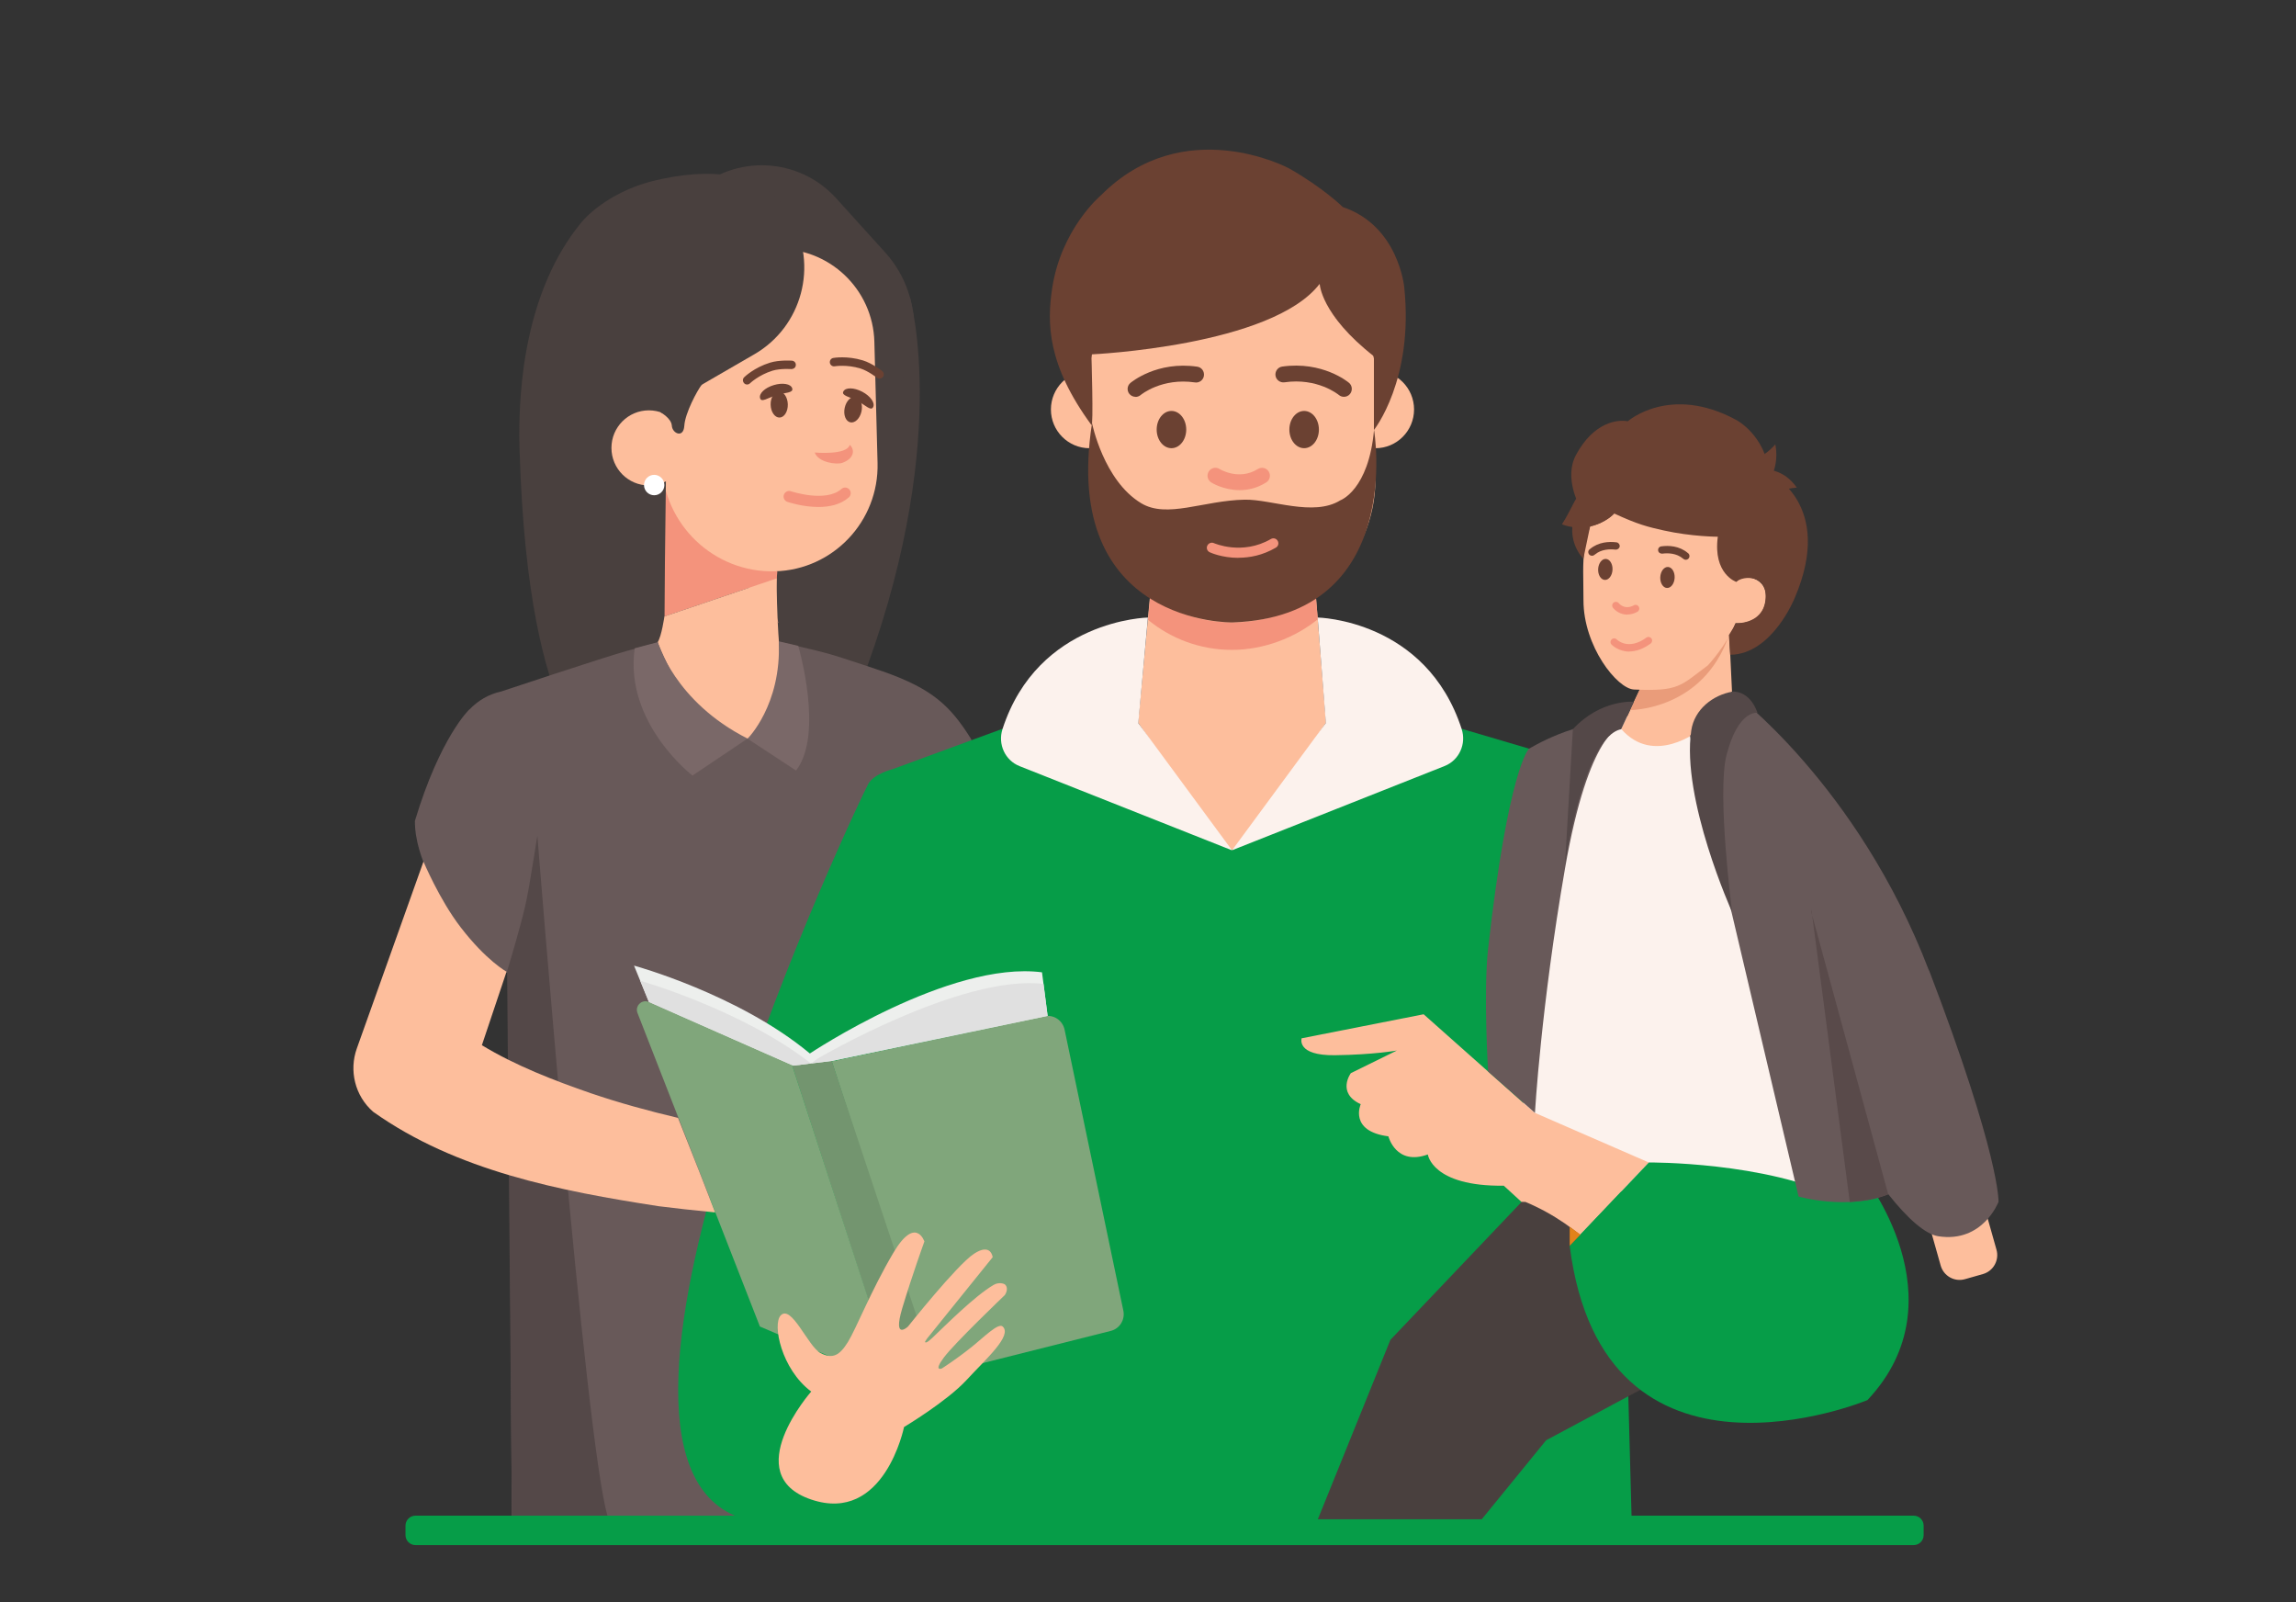 <svg width="172" height="120" viewBox="0 0 172 120" fill="none" xmlns="http://www.w3.org/2000/svg">
<rect x="0" y="0" width="172" height="120" fill="#333333" stroke="none"/>
<g clip-path="url(#clip0_13671_4189)">
<mask id="mask0_13671_4189" style="mask-type:luminance" maskUnits="userSpaceOnUse" x="0" y="0" width="172" height="120">
<path d="M172 0H0V120H172V0Z" fill="white"/>
</mask>
<g mask="url(#mask0_13671_4189)">
<path d="M55.258 46.666L58.152 50.371C60.627 52.554 63.387 54.039 64.306 51.676C71.411 33.414 68.158 22.246 68.158 22.246L59.012 23.484L55.258 46.666Z" fill="#49403E"/>
<path d="M49.768 36.33L58.233 42.81C58.233 42.81 57.889 45.885 58.33 46.665" fill="#F4937C"/>
<path d="M56.405 30.311L50.931 24.264C48.483 21.56 48.679 17.369 51.38 14.909L52.006 14.339C55.084 11.536 59.849 11.767 62.644 14.854L66.303 18.896C69.41 22.328 69.154 27.646 65.733 30.762C63.037 33.217 58.859 33.02 56.405 30.311Z" fill="#49403E"/>
<path d="M49.768 35.565V46.177L58.181 43.327L58.024 39.749L49.768 35.565Z" fill="#F4937C"/>
<path d="M56.276 18.702L58.197 18.651C62.121 18.547 65.398 21.664 65.501 25.6L65.74 34.672C65.854 39.036 62.411 42.675 58.061 42.791C53.493 42.911 49.695 39.29 49.575 34.717L49.346 26.027C49.243 22.091 52.351 18.805 56.276 18.702Z" fill="#FDBE9C"/>
<path d="M58.4 31.274C58.755 31.264 59.031 30.82 59.017 30.282C59.003 29.744 58.703 29.315 58.348 29.324C57.993 29.334 57.717 29.778 57.731 30.316C57.745 30.854 58.044 31.283 58.4 31.274Z" fill="#6B4132"/>
<path d="M58.175 29.595C57.509 29.797 57.045 30.172 56.941 29.827C56.836 29.482 57.292 29.047 57.958 28.845C58.623 28.642 59.252 28.747 59.349 29.092C59.446 29.437 58.84 29.392 58.175 29.595Z" fill="#6B4132"/>
<path d="M64.536 30.817C64.651 30.291 64.463 29.803 64.116 29.727C63.769 29.651 63.395 30.015 63.28 30.541C63.165 31.067 63.353 31.555 63.7 31.632C64.047 31.708 64.421 31.343 64.536 30.817Z" fill="#6B4132"/>
<path d="M64.241 30.03C64.855 30.36 65.243 30.81 65.408 30.495C65.573 30.18 65.206 29.663 64.593 29.34C63.98 29.018 63.344 29.003 63.179 29.318C63.015 29.633 63.628 29.708 64.241 30.038V30.03Z" fill="#6B4132"/>
<path d="M61.309 37.972C60.127 37.972 59.058 37.612 58.983 37.589C58.766 37.514 58.647 37.274 58.721 37.057C58.796 36.839 59.036 36.719 59.252 36.794C59.275 36.802 61.862 37.664 63.036 36.622C63.209 36.464 63.478 36.487 63.627 36.659C63.777 36.832 63.762 37.094 63.59 37.252C62.962 37.807 62.109 37.972 61.309 37.972Z" fill="#F4937C"/>
<path d="M61.041 33.892C61.041 33.892 63.441 34.117 63.658 33.315C64.069 33.697 63.98 34.364 63.082 34.672C62.671 34.807 61.325 34.657 61.033 33.9L61.041 33.892Z" fill="#F4937C"/>
<path d="M59.244 16.276C57.18 12.684 53.037 12.571 49.014 13.531C46.561 14.116 44.504 15.489 43.495 16.726C39.449 21.699 38.783 28.779 38.918 33.571C39.255 45.084 40.922 50.274 41.977 52.876C42.926 55.231 44.377 52.321 46.845 52.876C49.373 53.439 49.761 46.254 49.761 46.254L49.956 30.219C50.307 30.084 50.651 29.926 50.988 29.731L56.507 26.536C60.089 24.466 61.315 19.869 59.244 16.276Z" fill="#49403E"/>
<path d="M48.609 36.359C50.158 36.359 51.413 35.1 51.413 33.547C51.413 31.994 50.158 30.734 48.609 30.734C47.06 30.734 45.805 31.994 45.805 33.547C45.805 35.1 47.06 36.359 48.609 36.359Z" fill="#FDBE9C"/>
<path d="M49.007 37.094C49.428 37.094 49.77 36.752 49.77 36.33C49.77 35.907 49.428 35.565 49.007 35.565C48.586 35.565 48.244 35.907 48.244 36.33C48.244 36.752 48.586 37.094 49.007 37.094Z" fill="white"/>
<path d="M72.751 55.356C71.173 52.829 69.819 51.599 66.245 50.324C66.245 50.324 63.149 49.266 62.05 48.959C61.16 48.704 58.31 48.066 58.31 48.066L49.262 48.134C49.262 48.134 48.02 48.449 46.891 48.771C45.089 49.281 37.536 51.794 37.536 51.794C36.601 51.996 35.793 52.484 35.165 53.144V53.129C35.165 53.129 32.981 55.176 31.082 61.484C31.082 61.971 31.082 63.599 32.525 66.329C35.412 71.804 38.097 72.899 38.097 72.899L38.343 113.564H71.756L70.096 64.041L74.635 58.791L72.743 55.371L72.751 55.356Z" fill="#685959"/>
<path d="M49.771 46.178C49.771 46.178 49.569 47.625 49.27 48.098C49.27 48.098 52.044 55.56 56 55.32C56 55.32 58.834 54.488 58.333 47.798C58.333 47.798 58.184 45.953 58.184 43.32L49.771 46.17V46.178Z" fill="#FDBE9C"/>
<path d="M49.47 30.877C49.47 30.877 50.292 31.311 50.33 31.889C50.367 32.467 51.205 32.849 51.264 31.889C51.324 30.929 52.229 29.256 52.573 28.806C52.917 28.364 49.185 28.604 49.185 28.604L49.47 30.869V30.877Z" fill="#49403E"/>
<path d="M55.968 28.799C55.886 28.799 55.804 28.769 55.744 28.701C55.624 28.574 55.624 28.379 55.744 28.259C55.774 28.229 56.492 27.531 57.681 27.164C58.391 26.946 59.289 27.014 59.334 27.014C59.506 27.029 59.633 27.179 59.618 27.351C59.603 27.524 59.476 27.636 59.281 27.644C59.274 27.644 58.459 27.584 57.868 27.764C56.836 28.086 56.193 28.701 56.185 28.709C56.125 28.769 56.043 28.799 55.968 28.799Z" fill="#6B4132"/>
<path d="M65.893 28.364C65.826 28.364 65.758 28.341 65.699 28.297C65.699 28.297 65.055 27.787 64.457 27.599C63.425 27.284 62.55 27.434 62.535 27.434C62.356 27.464 62.206 27.352 62.169 27.179C62.139 27.006 62.251 26.841 62.423 26.811C62.461 26.804 63.455 26.631 64.637 26.991C65.347 27.209 66.058 27.771 66.088 27.794C66.222 27.907 66.245 28.102 66.14 28.236C66.08 28.311 65.983 28.357 65.893 28.357V28.364Z" fill="#6B4132"/>
<path d="M55.999 55.32L51.878 58.088C51.878 58.088 46.755 54.165 47.548 48.555L49.276 48.098C49.276 48.098 50.51 52.545 56.006 55.32H55.999Z" fill="#7A6868"/>
<path d="M58.348 48.037L59.799 48.375C59.799 48.375 61.751 54.99 59.634 57.712L56 55.327C56 55.327 58.55 52.815 58.341 48.045L58.348 48.037Z" fill="#7A6868"/>
<path d="M99.336 54.126L93.278 63.201C92.845 63.846 91.902 63.854 91.469 63.209L85.262 54.126L86.578 40.094H98.214L99.336 54.126Z" fill="#FDBE9C"/>
<path d="M86.211 44.19L86.002 46.425C87.715 47.834 89.906 48.675 92.291 48.675C94.677 48.675 97.01 47.767 98.722 46.38L98.528 44.145L86.211 44.182V44.19Z" fill="#F4937C"/>
<path d="M81.619 21.27H103.037V35.88C103.037 41.804 98.236 46.62 92.328 46.62C86.42 46.62 81.619 41.804 81.619 35.88V21.27Z" fill="#FDBE9C"/>
<path d="M81.621 33.571C83.219 33.571 84.515 32.271 84.515 30.668C84.515 29.065 83.219 27.766 81.621 27.766C80.022 27.766 78.727 29.065 78.727 30.668C78.727 32.271 80.022 33.571 81.621 33.571Z" fill="#FDBE9C"/>
<path d="M103.037 33.571C104.635 33.571 105.931 32.271 105.931 30.668C105.931 29.065 104.635 27.766 103.037 27.766C101.439 27.766 100.143 29.065 100.143 30.668C100.143 32.271 101.439 33.571 103.037 33.571Z" fill="#FDBE9C"/>
<path d="M81.619 27.766C81.619 27.766 81.701 23.851 84.73 23.828H81.619V27.766Z" fill="#6B4132"/>
<path d="M103.037 27.766C103.037 27.766 102.954 23.851 99.926 23.828H103.037V27.766Z" fill="#6B4132"/>
<path d="M98.863 21.255C98.863 21.255 98.923 23.55 102.924 26.685V32.205C102.924 32.205 105.922 28.477 105.197 21.525C105.197 21.525 104.786 16.92 100.598 15.51C100.598 15.51 99.147 14.077 96.56 12.607C96.56 12.607 88.693 8.377 82.471 14.632C82.471 14.632 79.502 17.115 78.821 21.592C78.425 24.225 78.455 27.322 81.76 31.83C81.932 32.062 81.76 26.542 81.76 26.542C81.76 26.542 95.288 25.935 98.863 21.255Z" fill="#6B4132"/>
<path d="M87.757 33.569C88.368 33.569 88.864 32.945 88.864 32.174C88.864 31.404 88.368 30.779 87.757 30.779C87.146 30.779 86.65 31.404 86.65 32.174C86.65 32.945 87.146 33.569 87.757 33.569Z" fill="#6B4132"/>
<path d="M97.697 33.569C98.308 33.569 98.803 32.945 98.803 32.174C98.803 31.404 98.308 30.779 97.697 30.779C97.086 30.779 96.59 31.404 96.59 32.174C96.59 32.945 97.086 33.569 97.697 33.569Z" fill="#6B4132"/>
<path d="M85.067 29.722C84.895 29.722 84.731 29.647 84.611 29.512C84.402 29.257 84.432 28.889 84.686 28.679C84.768 28.612 86.675 27.029 89.689 27.464C90.011 27.509 90.235 27.809 90.19 28.139C90.145 28.469 89.839 28.694 89.517 28.642C87.049 28.282 85.501 29.542 85.441 29.594C85.329 29.684 85.195 29.729 85.06 29.729L85.067 29.722Z" fill="#6B4132"/>
<path d="M100.681 29.721C100.546 29.721 100.412 29.676 100.299 29.586C100.232 29.526 98.677 28.281 96.224 28.634C95.902 28.679 95.596 28.454 95.551 28.131C95.506 27.809 95.73 27.501 96.052 27.456C99.065 27.029 100.98 28.604 101.055 28.671C101.309 28.881 101.339 29.256 101.129 29.511C101.01 29.654 100.845 29.721 100.673 29.721H100.681Z" fill="#6B4132"/>
<path d="M92.859 36.711C91.678 36.711 90.788 36.171 90.736 36.133C90.459 35.961 90.377 35.593 90.549 35.316C90.721 35.038 91.087 34.949 91.364 35.129C91.424 35.166 92.83 36.006 94.228 35.129C94.512 34.956 94.871 35.038 95.043 35.316C95.215 35.593 95.133 35.961 94.856 36.133C94.161 36.569 93.473 36.711 92.867 36.711H92.859Z" fill="#F4937C"/>
<path d="M92.552 42.12C90.002 42.12 88.245 40.838 88.223 40.823C88.013 40.65 87.976 40.343 88.148 40.133C88.32 39.923 88.626 39.893 88.836 40.058C88.888 40.095 92.231 42.533 96.337 40.02C96.568 39.885 96.867 39.953 97.01 40.185C97.152 40.418 97.077 40.718 96.845 40.86C95.297 41.805 93.824 42.12 92.56 42.12H92.552Z" fill="#F4937C"/>
<path d="M120.737 57.899L109.49 54.584L92.297 63.666L75.105 54.584L66.856 57.614C66.856 57.614 65.488 57.944 65.047 58.709C64.478 59.714 41.228 108.456 55.347 113.639H65.151L122.225 113.586L120.73 57.892L120.737 57.899Z" fill="#069D48"/>
<path d="M86.001 46.252C86.001 46.252 77.76 46.395 75.098 54.614C74.739 55.732 75.285 56.947 76.377 57.382L92.298 63.69L85.276 54.157L85.994 46.252H86.001Z" fill="#FCF2ED"/>
<path d="M98.708 46.252C98.708 46.252 106.837 46.387 109.499 54.607C109.858 55.724 109.312 56.94 108.22 57.374L92.299 63.682L99.321 54.15L98.708 46.252Z" fill="#FCF2ED"/>
<path d="M62.31 79.492L78.224 76.117C78.919 75.967 79.6 76.417 79.75 77.114L84.154 98.167C84.296 98.842 83.878 99.517 83.212 99.682L69.946 103.019L62.31 79.492Z" fill="#80A67B"/>
<path d="M62.309 79.461L59.295 79.648L66.96 103.266L70.123 102.958L62.309 79.461Z" fill="#73956F"/>
<path d="M59.296 79.651L48.61 75.046C48.086 74.821 47.548 75.339 47.757 75.871L56.926 99.354L67.148 103.734L59.296 79.651Z" fill="#80A67B"/>
<path d="M60.769 104.227C60.769 104.227 55.287 110.459 60.769 112.312C66.251 114.164 67.724 106.882 67.724 106.882C67.724 106.882 70.924 104.969 72.405 103.364C73.886 101.759 75.852 100.034 75.112 99.352C74.783 99.052 73.691 100.169 72.757 100.912C71.582 101.849 70.558 102.494 70.558 102.494C70.558 102.494 69.9 102.764 70.7 101.684C71.5 100.604 75.269 97.004 75.269 97.004C75.269 97.004 75.606 96.547 75.306 96.224C75.202 96.119 74.798 96.022 74.432 96.239C72.996 97.079 70.76 99.337 69.833 100.214C69.399 100.619 69.347 100.552 69.309 100.529C69.242 100.477 69.683 99.967 69.683 99.967L74.364 94.162C74.364 94.162 74.245 93.052 72.951 93.914C71.657 94.777 68.023 99.352 68.023 99.352C68.023 99.352 66.856 100.462 67.589 97.987C68.329 95.519 69.249 92.984 69.249 92.984C69.249 92.984 68.591 91.012 66.916 93.847C65.241 96.689 64.134 99.524 63.521 100.514C62.908 101.504 62.384 101.827 61.457 101.332C60.53 100.837 59.296 97.687 58.488 98.519C57.845 99.179 58.533 102.547 60.754 104.212L60.769 104.227Z" fill="#FDBE9C"/>
<path d="M60.665 78.907C60.665 78.907 71.12 71.925 78.06 72.825L78.479 76.087L62.31 79.462L59.424 79.815L48.61 75.045L47.496 72.322C47.496 72.322 55.333 74.46 60.673 78.907H60.665Z" fill="#EDEFED"/>
<path d="M61.205 79.313C61.205 79.313 71.996 72.96 78.173 73.695L78.48 76.088L62.312 79.463L59.425 79.815L48.611 75.045L47.961 73.455C47.961 73.455 55.634 75.645 60.764 79.658L61.205 79.313Z" fill="#E0E0E0"/>
<path d="M143.358 113.52H31.125C30.712 113.52 30.377 113.856 30.377 114.27V114.975C30.377 115.389 30.712 115.725 31.125 115.725H143.358C143.771 115.725 144.106 115.389 144.106 114.975V114.27C144.106 113.856 143.771 113.52 143.358 113.52Z" fill="#069D48"/>
<path d="M37.99 72.733C37.99 72.733 38.551 70.903 38.992 69.246C39.546 67.228 39.65 66.306 40.256 62.586C40.256 62.586 43.823 107.736 45.506 113.518H38.349L37.99 72.733Z" fill="#544848"/>
<path d="M120.933 53.588L128.808 54.143L137.146 89.25H120.185L114.285 83.753C114.285 83.753 110.351 59.88 120.941 53.58L120.933 53.588Z" fill="#FCF2ED"/>
<path d="M123.519 87.067L114.941 83.332L106.648 75.967L97.509 77.767C97.509 77.767 97.09 79.072 100.007 79.034C102.923 78.997 104.643 78.682 104.643 78.682L101.196 80.377C101.196 80.377 100.104 81.854 101.936 82.702C101.936 82.702 101.024 84.727 104.008 85.109C104.008 85.109 104.569 87.337 106.962 86.467C106.962 86.467 107.276 88.874 112.653 88.807L117.581 93.322L123.511 87.082L123.519 87.067Z" fill="#FDBE9C"/>
<path d="M113.993 90.016L104.159 100.351L98.723 113.791H111.002L115.825 107.873L124.964 102.983C124.964 102.983 122.81 93.601 114.277 90.023" fill="#49403E"/>
<path d="M123.52 87.067C123.52 87.067 132.307 86.999 137.893 89.782L139.546 87.982C139.546 87.982 147.032 97.289 139.897 104.864C139.897 104.864 120.095 113.114 117.59 93.307L123.52 87.067Z" fill="#069D48"/>
<path d="M117.59 91.883V93.308L118.397 92.468L117.59 91.883Z" fill="#E2821A"/>
<path d="M121.449 54.607L123.05 51.194L129.548 47.565L129.75 51.802L127.267 54.712C127.267 54.712 123.902 57.404 121.457 54.607H121.449Z" fill="#FDBE9C"/>
<path d="M122.121 53.182C122.121 53.182 127.588 53.219 129.525 47.565L123.048 51.194L122.121 53.175V53.182Z" fill="#EA9C7A"/>
<path d="M120.229 36.809C118.3 40.784 118.622 41.601 118.622 44.961C118.622 48.411 121.142 51.584 122.406 51.644C125.816 51.794 125.868 51.366 127.94 49.836C127.94 49.836 129.316 48.374 130.019 46.679C130.019 46.679 131.985 46.889 132.269 45.021C132.554 43.154 130.49 42.921 130.071 43.581C130.071 43.581 130.677 40.326 129.248 37.904C127.192 34.424 122.608 31.911 120.229 36.809Z" fill="#FDBE9C"/>
<path d="M146.611 88.57L145.266 88.952C144.483 89.175 144.028 89.991 144.249 90.777L145.382 94.788C145.604 95.574 146.418 96.03 147.201 95.808L148.547 95.425C149.329 95.203 149.785 94.386 149.563 93.601L148.43 89.589C148.208 88.804 147.394 88.347 146.611 88.57Z" fill="#FDBE9C"/>
<path d="M144.503 72.69C139.163 58.733 129.74 51.803 129.74 51.803L126.6 55.103L134.736 89.618C134.736 89.618 138.385 90.675 141.459 89.445C142.895 91.26 144.226 92.445 145.213 92.595C148.548 93.105 149.715 90.015 149.715 90.015C149.715 90.015 149.857 86.648 144.518 72.69H144.503Z" fill="#685959"/>
<path d="M121.448 54.39C121.448 54.39 119.032 54.72 117.238 65.055C115.443 75.39 114.987 83.355 114.987 83.355L111.479 80.258C111.479 80.258 111.113 74.318 111.479 71.048C112.982 57.653 114.523 56.093 114.523 56.093C114.523 56.093 118.21 53.805 121.313 54.188L121.44 54.383L121.448 54.39Z" fill="#685959"/>
<path d="M122.405 52.561C122.405 52.561 119.938 52.336 117.829 54.616L117.238 64.763C117.238 64.763 118.636 55.178 121.448 54.616L122.405 52.561Z" fill="#544848"/>
<path d="M129.787 51.803C129.787 51.803 131.036 51.645 131.664 53.392C131.664 53.392 130.236 53.115 129.346 56.52C128.598 59.377 129.757 68.317 129.757 68.317C129.757 68.317 125.936 59.843 126.698 54.712C126.93 53.13 128.314 52.057 129.787 51.803Z" fill="#544848"/>
<path d="M135.693 68.326L141.452 89.453C141.452 89.453 140.734 89.746 140.023 89.866C139.41 89.971 138.572 90.031 138.572 90.031L135.693 68.078" fill="#594A4A"/>
<path d="M130.07 43.583C130.07 43.583 128.312 42.998 128.686 40.2C128.686 40.2 126.749 40.2 124.625 39.728C123.451 39.465 122.703 39.285 120.924 38.46C120.924 38.46 120.325 39.165 119.121 39.42L118.613 41.85C118.613 41.85 116.945 40.2 118.321 37.89C118.321 37.89 117.14 35.79 118.059 34.08C119.406 31.575 121.215 31.41 121.941 31.553C121.941 31.553 125.104 28.763 130.07 31.455C130.07 31.455 132.216 32.565 132.552 35.438C132.552 35.438 137.473 37.725 134.452 44.775C134.452 44.775 132.769 49.005 129.613 49.043L129.516 47.565L129.838 47.04L130.025 46.68C130.025 46.68 132.036 46.778 132.253 44.963C132.485 43.013 130.578 43.095 130.077 43.575L130.07 43.583Z" fill="#6B4132"/>
<path d="M117.014 39.27C117.014 39.27 118.42 39.9 119.945 39.142C121.471 38.385 121.329 37.553 121.329 37.553C121.329 37.553 120.072 36.127 118.98 36.405C118.225 36.6 117.739 38.175 117.014 39.263V39.27Z" fill="#6B4132"/>
<path d="M44.31 81.899C41.513 80.932 38.612 79.814 36.099 78.284L37.946 72.779C37.946 72.779 36.428 71.947 34.514 69.457C32.913 67.379 31.724 64.529 31.724 64.529L26.729 78.532C26.145 80.167 26.572 82.064 27.955 83.272C34.207 87.712 41.977 89.204 49.35 90.344C50.33 90.472 52.11 90.667 53.576 90.809C52.626 88.342 52.282 87.487 50.794 83.729C48.603 83.212 46.307 82.582 44.295 81.892L44.31 81.899Z" fill="#FDBE9C"/>
<path d="M120.798 42.675C120.819 42.241 120.596 41.877 120.299 41.862C120.002 41.847 119.744 42.187 119.722 42.622C119.7 43.056 119.924 43.42 120.221 43.435C120.518 43.45 120.777 43.109 120.798 42.675Z" fill="#6B4132"/>
<path d="M125.452 43.279C125.473 42.844 125.251 42.48 124.953 42.465C124.656 42.451 124.398 42.791 124.376 43.225C124.355 43.66 124.579 44.024 124.876 44.038C125.173 44.053 125.431 43.713 125.452 43.279Z" fill="#6B4132"/>
<path d="M119.258 41.625C119.131 41.625 119.019 41.542 118.989 41.415C118.959 41.295 119.011 41.182 119.109 41.122C119.759 40.582 120.544 40.552 121.098 40.62C121.247 40.642 121.352 40.777 121.337 40.927C121.315 41.077 121.173 41.175 121.03 41.167C120.589 41.115 119.961 41.13 119.475 41.535C119.445 41.565 119.37 41.61 119.333 41.617C119.31 41.617 119.288 41.625 119.266 41.625H119.258Z" fill="#6B4132"/>
<path d="M126.286 41.926C126.286 41.926 126.242 41.926 126.22 41.918C126.183 41.911 126.107 41.866 126.077 41.836C125.591 41.431 124.963 41.408 124.522 41.468C124.372 41.476 124.231 41.378 124.216 41.228C124.193 41.078 124.305 40.936 124.455 40.921C125.008 40.846 125.794 40.876 126.437 41.416C126.534 41.476 126.586 41.596 126.556 41.716C126.526 41.843 126.414 41.926 126.286 41.926Z" fill="#6B4132"/>
<path d="M121.904 46.034C121.388 46.034 121.006 45.742 120.834 45.524C120.737 45.404 120.759 45.231 120.879 45.134C120.999 45.044 121.171 45.059 121.268 45.179C121.313 45.231 121.717 45.704 122.397 45.337C122.532 45.261 122.696 45.314 122.771 45.449C122.846 45.584 122.794 45.749 122.659 45.824C122.382 45.974 122.128 46.026 121.904 46.026V46.034Z" fill="#F4937C"/>
<path d="M122.054 48.802C121.224 48.802 120.73 48.284 120.723 48.277C120.618 48.164 120.625 47.992 120.737 47.887C120.85 47.782 121.022 47.789 121.126 47.902C121.126 47.902 121.956 48.757 123.332 47.759C123.452 47.669 123.624 47.699 123.714 47.819C123.804 47.939 123.774 48.112 123.654 48.202C123.033 48.652 122.495 48.794 122.054 48.794V48.802Z" fill="#F4937C"/>
<path d="M81.807 31.695C81.807 31.695 82.667 35.985 85.486 37.688C87.423 38.858 90.138 37.485 93.241 37.425C95.253 37.388 98.401 38.723 100.413 37.47C100.413 37.47 102.529 36.713 102.933 32.198C102.933 32.198 105.319 46.17 92.329 46.62C92.329 46.62 79.444 46.86 81.807 31.695Z" fill="#6B4132"/>
<path d="M92.768 41.782C91.549 41.782 90.682 41.392 90.622 41.362C90.435 41.272 90.353 41.054 90.443 40.867C90.532 40.679 90.757 40.597 90.936 40.679C90.959 40.687 93.053 41.617 95.206 40.372C95.386 40.267 95.61 40.327 95.715 40.507C95.82 40.687 95.76 40.912 95.58 41.017C94.578 41.602 93.599 41.775 92.776 41.775L92.768 41.782Z" fill="#F4937C"/>
<path d="M132.749 35.588C132.749 35.588 133.258 34.658 132.996 33.285C132.996 33.285 132.016 34.425 131.306 34.298C130.595 34.17 132.749 35.58 132.749 35.58V35.588Z" fill="#6B4132"/>
<path d="M132.367 35.184C132.367 35.184 133.638 35.139 134.603 36.519C134.603 36.519 132.674 36.684 132.599 37.329C132.524 37.974 132.367 35.184 132.367 35.184Z" fill="#6B4132"/>
</g>
</g>
<defs>
<clipPath id="clip0_13671_4189">
<rect width="172" height="120" fill="white"/>
</clipPath>
</defs>
</svg>
